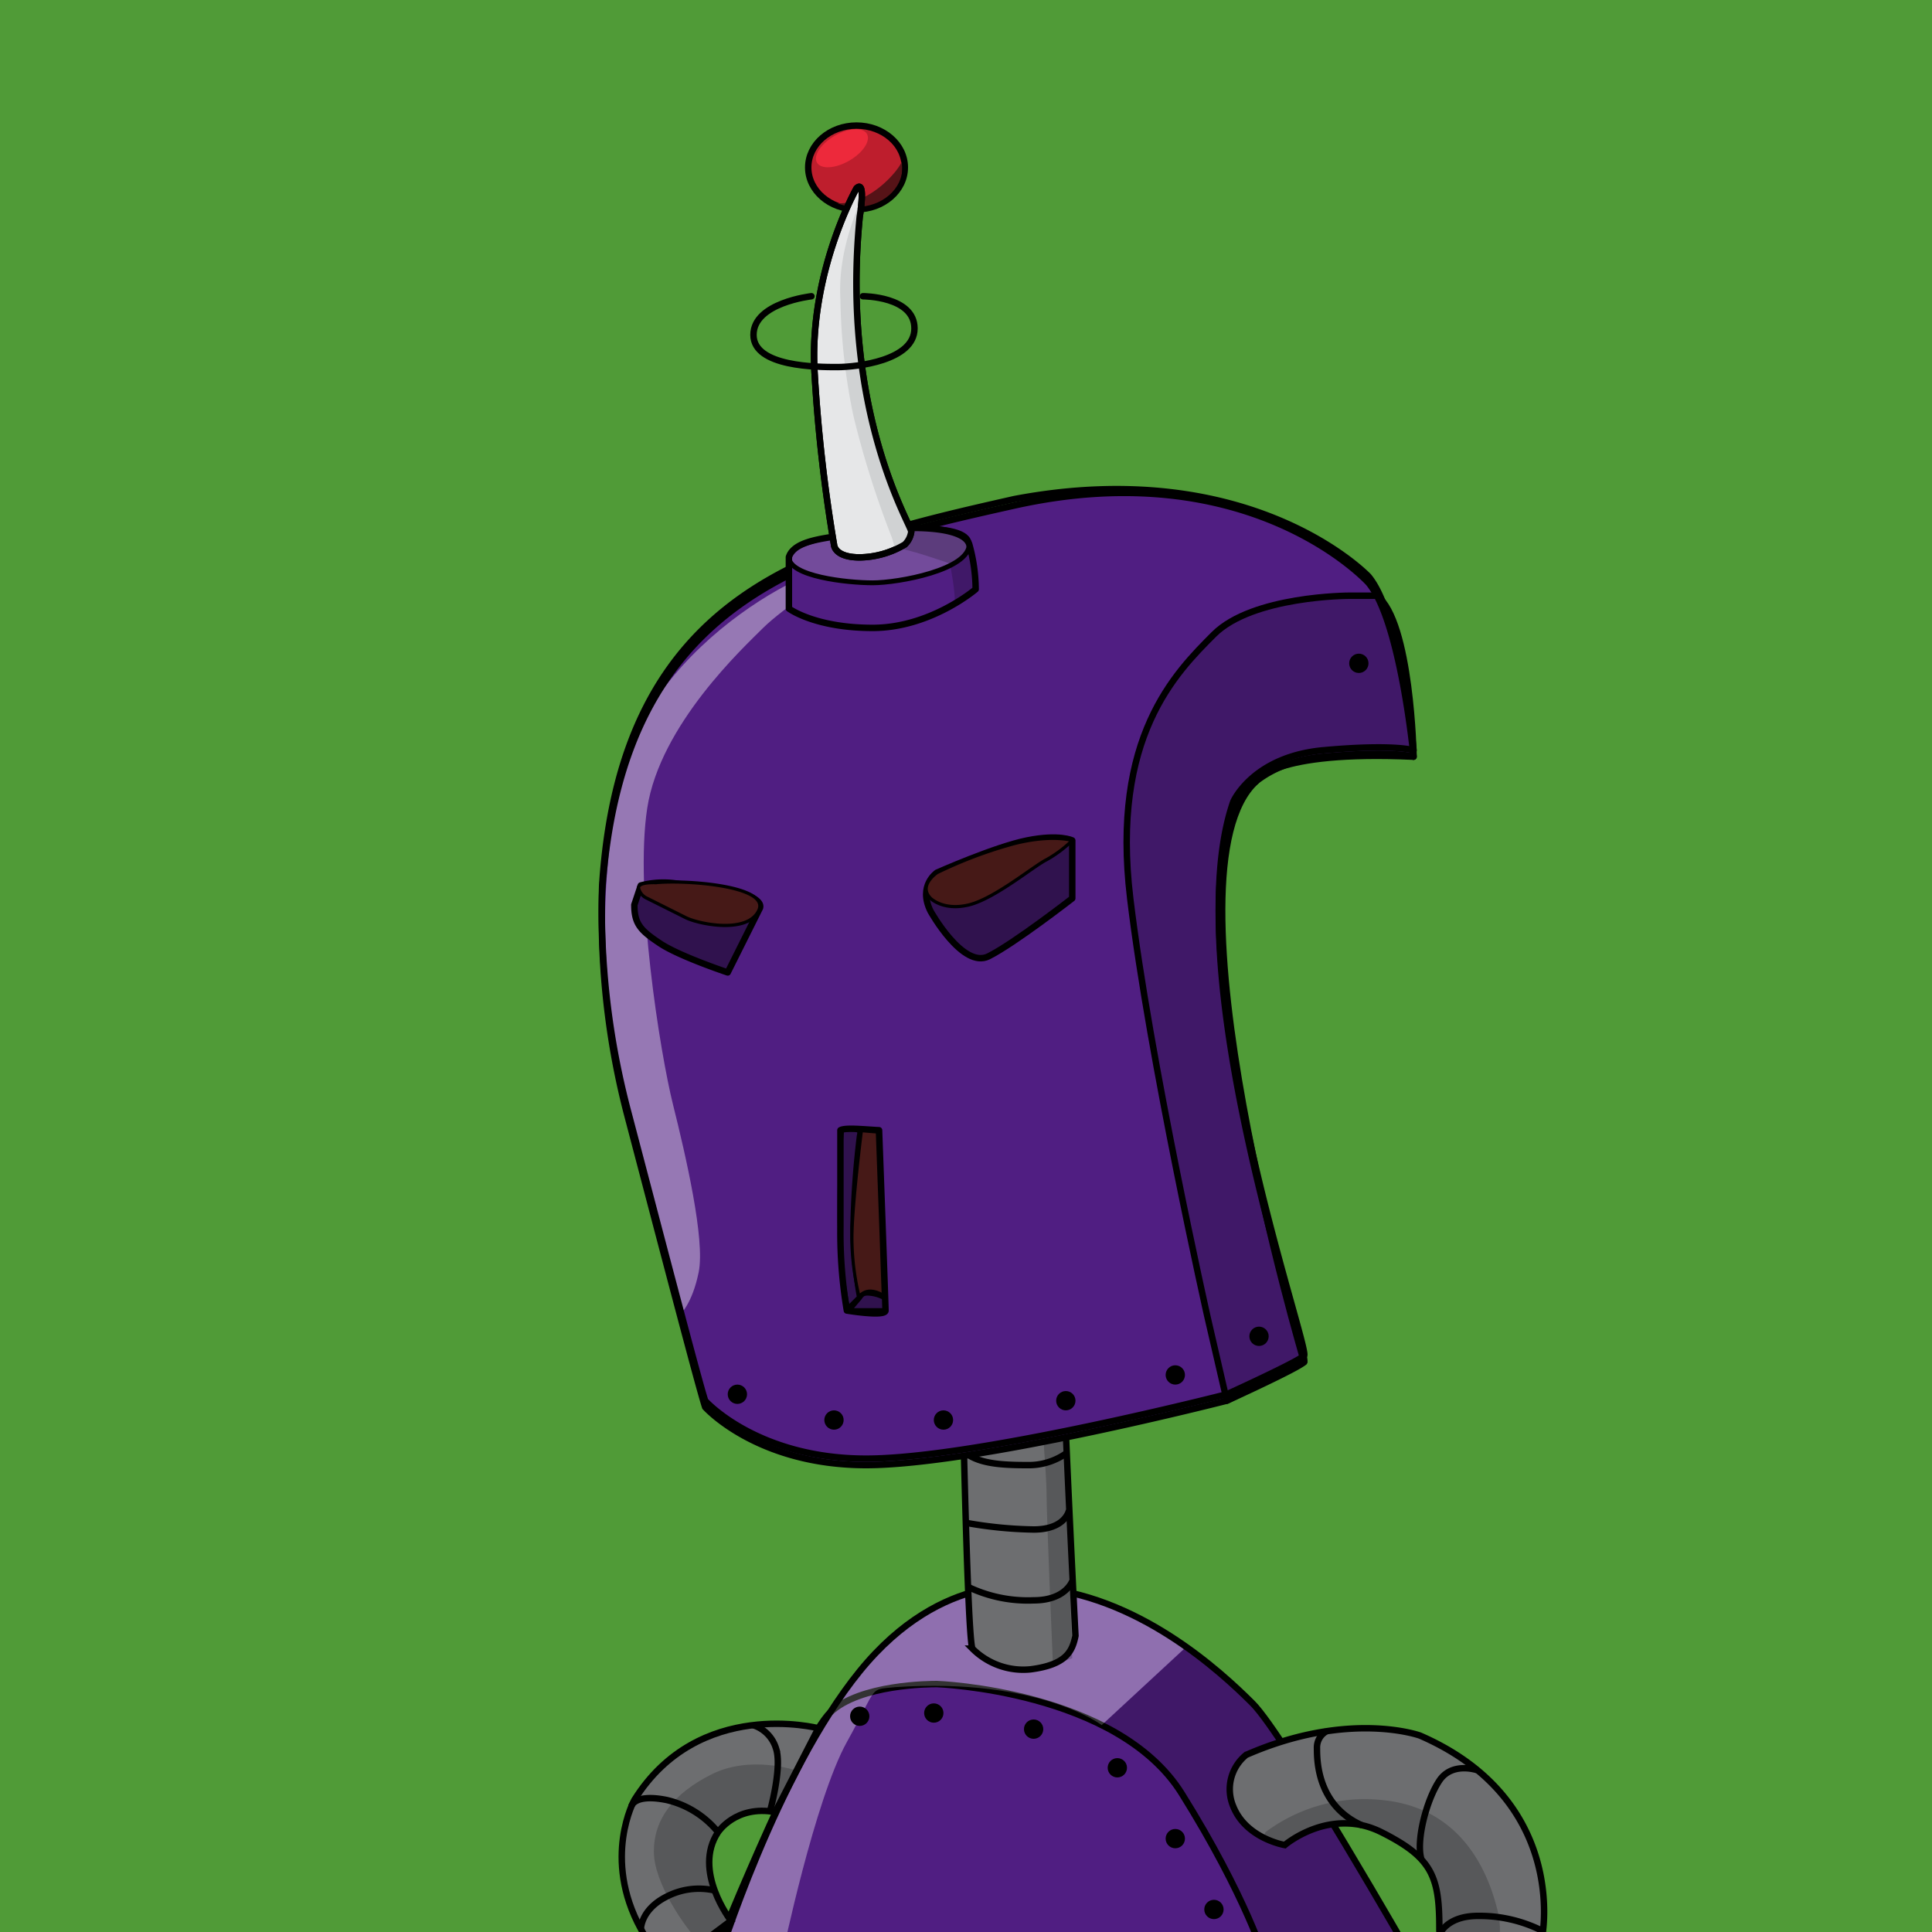 
<svg viewBox="0 0 300 300" width="60" height="60" xmlns="http://www.w3.org/2000/svg" xmlns:xlink="http://www.w3.org/2000/xlink">                
<g style="color:#501E82">
    <rect fill="#509B37" x="0" y="0" width="320" height="320"></rect>
    <path d="M160.5 246.5s-14-3-27 13-22 45-22 45h108s-20-35-25-40-18-17-34-18z" fill="currentColor"/><path d="M121.5 303.5s5-24 10-33 3.28-8.07 7.64-8.53 15.13-1.22 23.75 2.66 8.18 3.25 8.18 3.25l13.12-12.15s-12.68-9.66-26.18-9.44-23.5 12.22-26.5 15.22-14.17 23.45-19.09 40.22z" fill-opacity=".2" fill="#fff"/><path d="M145.5 261.5s28 1 38 17 13 26 13 26h-86s13.77-34.15 18.39-38.57 15.61-4.43 16.61-4.43z" stroke="#000" stroke-miterlimit="10" fill="none"/><path d="M121.5 303.5s5-24 10-33 3.28-8.07 7.64-8.53c22.36-1.47 31.93 5.9 31.93 5.9l13.12-12.15s-12.68-9.66-26.18-9.44-23.5 12.22-26.5 15.22-14.17 23.45-19.09 40.22z" fill-opacity=".2" fill="#fff"/><path d="M160.5 246.5s-14-3-27 13-22 45-22 45h108s-20-35-25-40-18-17-34-18z" stroke="#000" stroke-miterlimit="10" fill="none"/><path d="M149 192s1 62 2 64a11.16 11.16 0 0 0 9.06 3.21c5.44-.71 6.44-2.71 6.94-5.21 0 0-2.5-48.5-2.5-62.5z" fill="#6d6e70" stroke="#000" stroke-miterlimit="10"/><path d="M159.5 191.5s3 36 3 40 1 27 1 27l3-1-2-66z" opacity=".2"/><path d="M164.5 203.5a8.76 8.76 0 0 1-6 2c-4 0-8 0-9-1M165.5 214.5a12.68 12.68 0 0 1-6 2c-3 0-7 .25-10-1.37M165.8 225.5a10.11 10.11 0 0 1-6.3 2c-4 0-7.65-.2-9.82-2.1M166 234.5s-.5 3-5.5 3a64.39 64.39 0 0 1-10.3-1M166.5 245.5s-1 3-6 3a21.51 21.51 0 0 1-10-2" stroke="#000" stroke-miterlimit="10" fill="none"/><path d="M195.58 301.91H218s-15-26.13-19.27-31.77-12.23-13.64-14.23-14.64l-13 12s8 4.69 10.48 8.84 10.68 16.98 13.6 25.57z" fill-opacity=".2"/><path d="M193.5 272.5a6.85 6.85 0 0 0-2 8c2 5 8 6 8 6s7-6 15-2 9 7 9 15 14 3 14 3l2-2s4-21-19-31c0 0-11-4-27 3z" fill="#6d6e70" stroke="#000" stroke-miterlimit="10"/><path d="M196.5 284.5a25.68 25.68 0 0 1 18-5c11 1 16 9 18 17s-4 10-4 10l-5-7s.05-13.88-10-15.44-14 2.44-14 2.44-4 0-3-2z" fill-opacity=".2"/><path d="M206 268.82a2.89 2.89 0 0 0-1.5 2.68c0 2 .1 8.87 7 11.94M229.44 274.89s-3.94-1.39-5.94 1.61-3.62 9.25-2.81 12.13M223.56 300.34c-.06.16.94-2.84 5.94-2.84a21.66 21.66 0 0 1 10.09 2.37" stroke="#000" stroke-miterlimit="10" fill="none"/><path d="M127.07 268.36S108.5 263.5 98.5 279.5c0 0-5 9 1 20s7 4 7 4l7-5.25s-6-7.75-2-13.75c0 0 2.75-4.25 8.88-3.12z" fill="#6d6e70" stroke="#000" stroke-miterlimit="10"/><path d="M119.5 281.5s2-7 1-10a5.45 5.45 0 0 0-3.56-3.62M111.5 284.5a14.54 14.54 0 0 0-8-5c-5-1-5.44.94-5.44.94M111 293.56a10.89 10.89 0 0 0-7.48.94c-4 2-4 5-4 5" stroke="#000" stroke-miterlimit="10" fill="none"/><path d="M123.53 274.89s-7-2.39-13 .61-9 7-9 12 5 12 7 14 4.83-3.86 4.83-3.86-3.83-5.14-2.83-11.14c0 0 1-6 10-5z" fill-opacity=".2"/><circle cx="145" cy="266" r="1.5"/><circle cx="160.5" cy="268.5" r="1.5"/><circle cx="173.5" cy="274.5" r="1.5"/><circle cx="182.5" cy="285.5" r="1.5"/><circle cx="188.5" cy="296.5" r="1.5"/><circle cx="133.5" cy="266.5" r="1.5"/>
    <path d="M212.5 90.5s-19.5-20.5-55-12c-31 8-61 14-64 60a122.71 122.71 0 0 0 4 35c5 19 11 42 12 45 0 0 8 9 25 9s56-10 56-10 11-5 12-6-20-60-11-86c0 0 3-7 14-8s14 0 14 0-2-21-7-27z" fill="currentColor"/><path d="M130.5 88.5s-9 6-12 9-16 15-18 28 2 38 4 46 5 21 4 26-2.93 6.66-2.93 6.66-6.07-20.66-8.07-30.66-6-27-1.52-51 34.52-37 34.52-34z" fill="#fff" fill-opacity=".4"/><path d="M212.5 90.5s-18.25-20.21-55-12c-31.25 7-61 14-64 60a122.71 122.71 0 0 0 4 35c5 19 11 42 12 45 0 0 8 9 25 9s56-10 56-10 11-5 12-6-20-60-11-86c0 0 3-7 14-8s14 0 14 0-2-21-7-27z" stroke="#000" stroke-linecap="round" stroke-linejoin="round" fill="none"/><path d="M212.5 89.5s-18-19-55-12c-31.23 7.06-61 14-64 60a122.71 122.71 0 0 0 4 35c5 19 11 42 12 45 0 0 8 9 25 9s56-10 56-10 11-5 12-6-20-60-11-86c0 0 3-7 14-8s14 0 14 0-2-21-7-27z" stroke="#000" stroke-linecap="round" stroke-linejoin="round" fill="none"/><path d="M209.5 92.5s-15 0-21 6-16 16-13 41 12 65 12 65l3 13 12-6s-22.77-76.47-7.39-90.23c0 0 2.39-4.77 24.39-3.77 0 0-.4-21-5.7-25z" fill-opacity=".2" stroke="#000" stroke-linecap="round" stroke-linejoin="round"/><circle cx="211" cy="103" r="1.5"/><circle cx="195.5" cy="207.5" r="1.5"/><circle cx="182.5" cy="213.5" r="1.5"/><circle cx="165.5" cy="217.5" r="1.5"/><circle cx="146.5" cy="220.5" r="1.5"/><circle cx="129.5" cy="220.5" r="1.5"/><circle cx="114.5" cy="216.5" r="1.5"/>
    <g fill="currentColor"><path d="M144.5 141.5s5 9 9 7 13-9 13-9v-9s-2-1-7 0-14 5-14 5-3 2-1 6zM118 141l-5 10s-7.5-2.5-10.5-4.5-4-3-4-6l1-3a13.6 13.6 0 0 1 7 0c4 1 11 2 11 2s1 0 .5 1.5z"/></g><path d="M144.5 141.5s5 9 9 7 13-9 13-9v-9s-2-1-7 0-14 5-14 5-3 2-1 6z" stroke="#000" stroke-linecap="round" stroke-linejoin="round" fill-opacity=".4"/><path d="M144.5 139.5s2 2 6 1 10-6 12-7a18.66 18.66 0 0 0 4-3s-3.22-1-9.11.52a67.92 67.92 0 0 0-11.89 4.48s-3 2-1 4z" fill="#461917" stroke-width=".5" stroke="#000" stroke-linecap="round" stroke-linejoin="round"/><path d="M118 141l-5 10s-7.5-2.5-10.5-4.5-4-3-4-6l1-3a13.6 13.6 0 0 1 7 0 37.46 37.46 0 0 0 8 1s4 1 3.5 2.5z" stroke="#000" stroke-linecap="round" stroke-linejoin="round" fill-opacity=".4"/><path d="M100.5 139.5l6 3c2 1 9.7 2.6 11.35-1.2s-11.6-4.69-16-4.24c0 0-3-.17-2.67.94a2.3 2.3 0 0 0 1.32 1.5z" fill="#461917" stroke-width=".5" stroke="#000" stroke-linecap="round" stroke-linejoin="round"/>
    <path d="M130.5 175.5v15a73.09 73.09 0 0 0 1 13s6 1 6 0-1-28-1-28c-2.32-.12-5.22-.44-6 0z" fill="currentColor"/><path d="M130.5 175.5v15a73.09 73.09 0 0 0 1 13s6 1 6 0-1-28-1-28c-2.32-.12-5.22-.44-6 0z" stroke="#000" stroke-linecap="round" stroke-linejoin="round" fill="none"/><path d="M131.65 203a75.68 75.68 0 0 1-1.4-15.06 102.33 102.33 0 0 1 .48-12.27 3 3 0 0 1 1.25-.25 5.33 5.33 0 0 1 1 .1l.43.2s0 .16-.13.72a138.49 138.49 0 0 0-1 14.06 64.14 64.14 0 0 0 1 10.92z" opacity=".4"/><path d="M132 175.67a5 5 0 0 1 .87.08l.25.11a3.34 3.34 0 0 1-.09.52v.05a139.54 139.54 0 0 0-1 14.06 64.67 64.67 0 0 0 1 10.83l-1.16 1.16a77 77 0 0 1-1.3-14.56 107.4 107.4 0 0 1 .46-12.1 2.85 2.85 0 0 1 1-.17m0-.5a3.13 3.13 0 0 0-1.48.33s-.5 3-.5 12.44a72 72 0 0 0 1.5 15.56l2-2a62.68 62.68 0 0 1-1-11 138 138 0 0 1 1-14c.13-.56.15-.92 0-1l-.5-.23a5.57 5.57 0 0 0-1-.1z"/><path d="M137.19 201.56a5.59 5.59 0 0 0-2.48-.65 3.64 3.64 0 0 0-1.34.25 39.16 39.16 0 0 1-1.12-9c0-4.56 1.26-14.93 1.47-16.62l2.54.17.56 15.47z" fill="#461917"/><path d="M133.94 175.83l2.06.17.56 15.25.35 9.94a5.61 5.61 0 0 0-2.21-.5 4 4 0 0 0-1.17.17 39 39 0 0 1-1-8.64c0-4.37 1.16-14.11 1.44-16.36m-.44-.53s-1.5 11.86-1.5 16.89a38.68 38.68 0 0 0 1.2 9.31 3.33 3.33 0 0 1 1.51-.35 5.56 5.56 0 0 1 2.74.85l-.38-10.8-.57-15.7-3-.2z"/><path d="M137.5 201.5v2h-5.7l1.7-2s1-2 4 0z" fill-opacity=".4" stroke-width=".75" stroke="#000" stroke-linecap="round" stroke-linejoin="round"/>
    <path d="M122.5 94.5s4 3 13 3 16-6 16-6a26.39 26.39 0 0 0-1-7c-1-3-10.49-2.87-15.74-1.93s-11.26.93-12.26 3.93z" fill="currentColor"/><ellipse cx="133" cy="26" rx="7.5" ry="6.5" stroke-miterlimit="10" stroke="#000" fill="#be1e2d"/><path d="M140 25c.19.68-5.51 8.12-11.57 6.27a8.65 8.65 0 0 0 7.91.53C141 30 140 25 140 25z" fill="#561317"/><ellipse cx="130.22" cy="22.93" rx="4.46" ry="2.23" transform="matrix(.87 -.5 .5 .87 5.98 68.18)" fill="#ed293b"/><ellipse cx="133" cy="26" rx="7.5" ry="6.5" stroke-width=".75" fill="none" stroke-miterlimit="10" stroke="#000"/><path d="M135.5 82.5s-13 1-13 4 9 4 13 4 15-2 15-6-15-2-15-2z" stroke-linecap="round" stroke-linejoin="round" fill-opacity=".2" fill="#fff" stroke-width=".75" stroke="#000"/><path d="M122.5 94.5s4 3 13 3 16-6 16-6a26.39 26.39 0 0 0-1-7c-1-3-10.49-2.87-15.74-1.93s-11.26.93-12.26 3.93z" stroke-linecap="round" stroke-linejoin="round" fill="none" stroke="#000"/><path d="M148.19 93.77c.31-1.27-.69-6.27-.69-6.27s-7.41-2.59-8.2-2.3 1.86-.8 2-1.75.23-1.43.23-1.43 3.12 0 5.53.25 3.41 1.47 3.41 2.35l.64 2.58.36 4.29-3 2" fill-opacity=".2"/><path d="M133 29.24s-7.5 13.21-6.5 28.88a245.78 245.78 0 0 0 3 26.43s0 2 4 2a14 14 0 0 0 7-2 3.4 3.4 0 0 0 1-2c0-1-11-18.6-8-48.94 0 .03 1-5.84-.5-4.37z" fill="#e6e7e8" stroke-miterlimit="10" stroke="#000"/><path d="M130.5 46.5a94.41 94.41 0 0 0 2 18 145.29 145.29 0 0 0 6 19l.52 1.8s2.48-.8 2.48-2.8c0 0-6.45-14.41-7.23-22.71s-1.77-20.29-.77-26.29c0 0-.08-3.33.21-2.91S130 38 130.5 46.5z" fill="#d0d2d3"/><path d="M133 29.24s-7.5 13.21-6.5 28.88a245.78 245.78 0 0 0 3 26.43s0 2 4 2a14 14 0 0 0 7-2 3.4 3.4 0 0 0 1-2c0-1-11-18.6-8-48.94 0 .03 1-5.84-.5-4.37z" fill="none" stroke-miterlimit="10" stroke="#000"/><path d="M126 46s-9 1-9 6 10 5 13 5 12-1 12-6-8-5-8-5" stroke-linecap="round" stroke-linejoin="round" fill="none" stroke="#000"/>
</g>
</svg>
